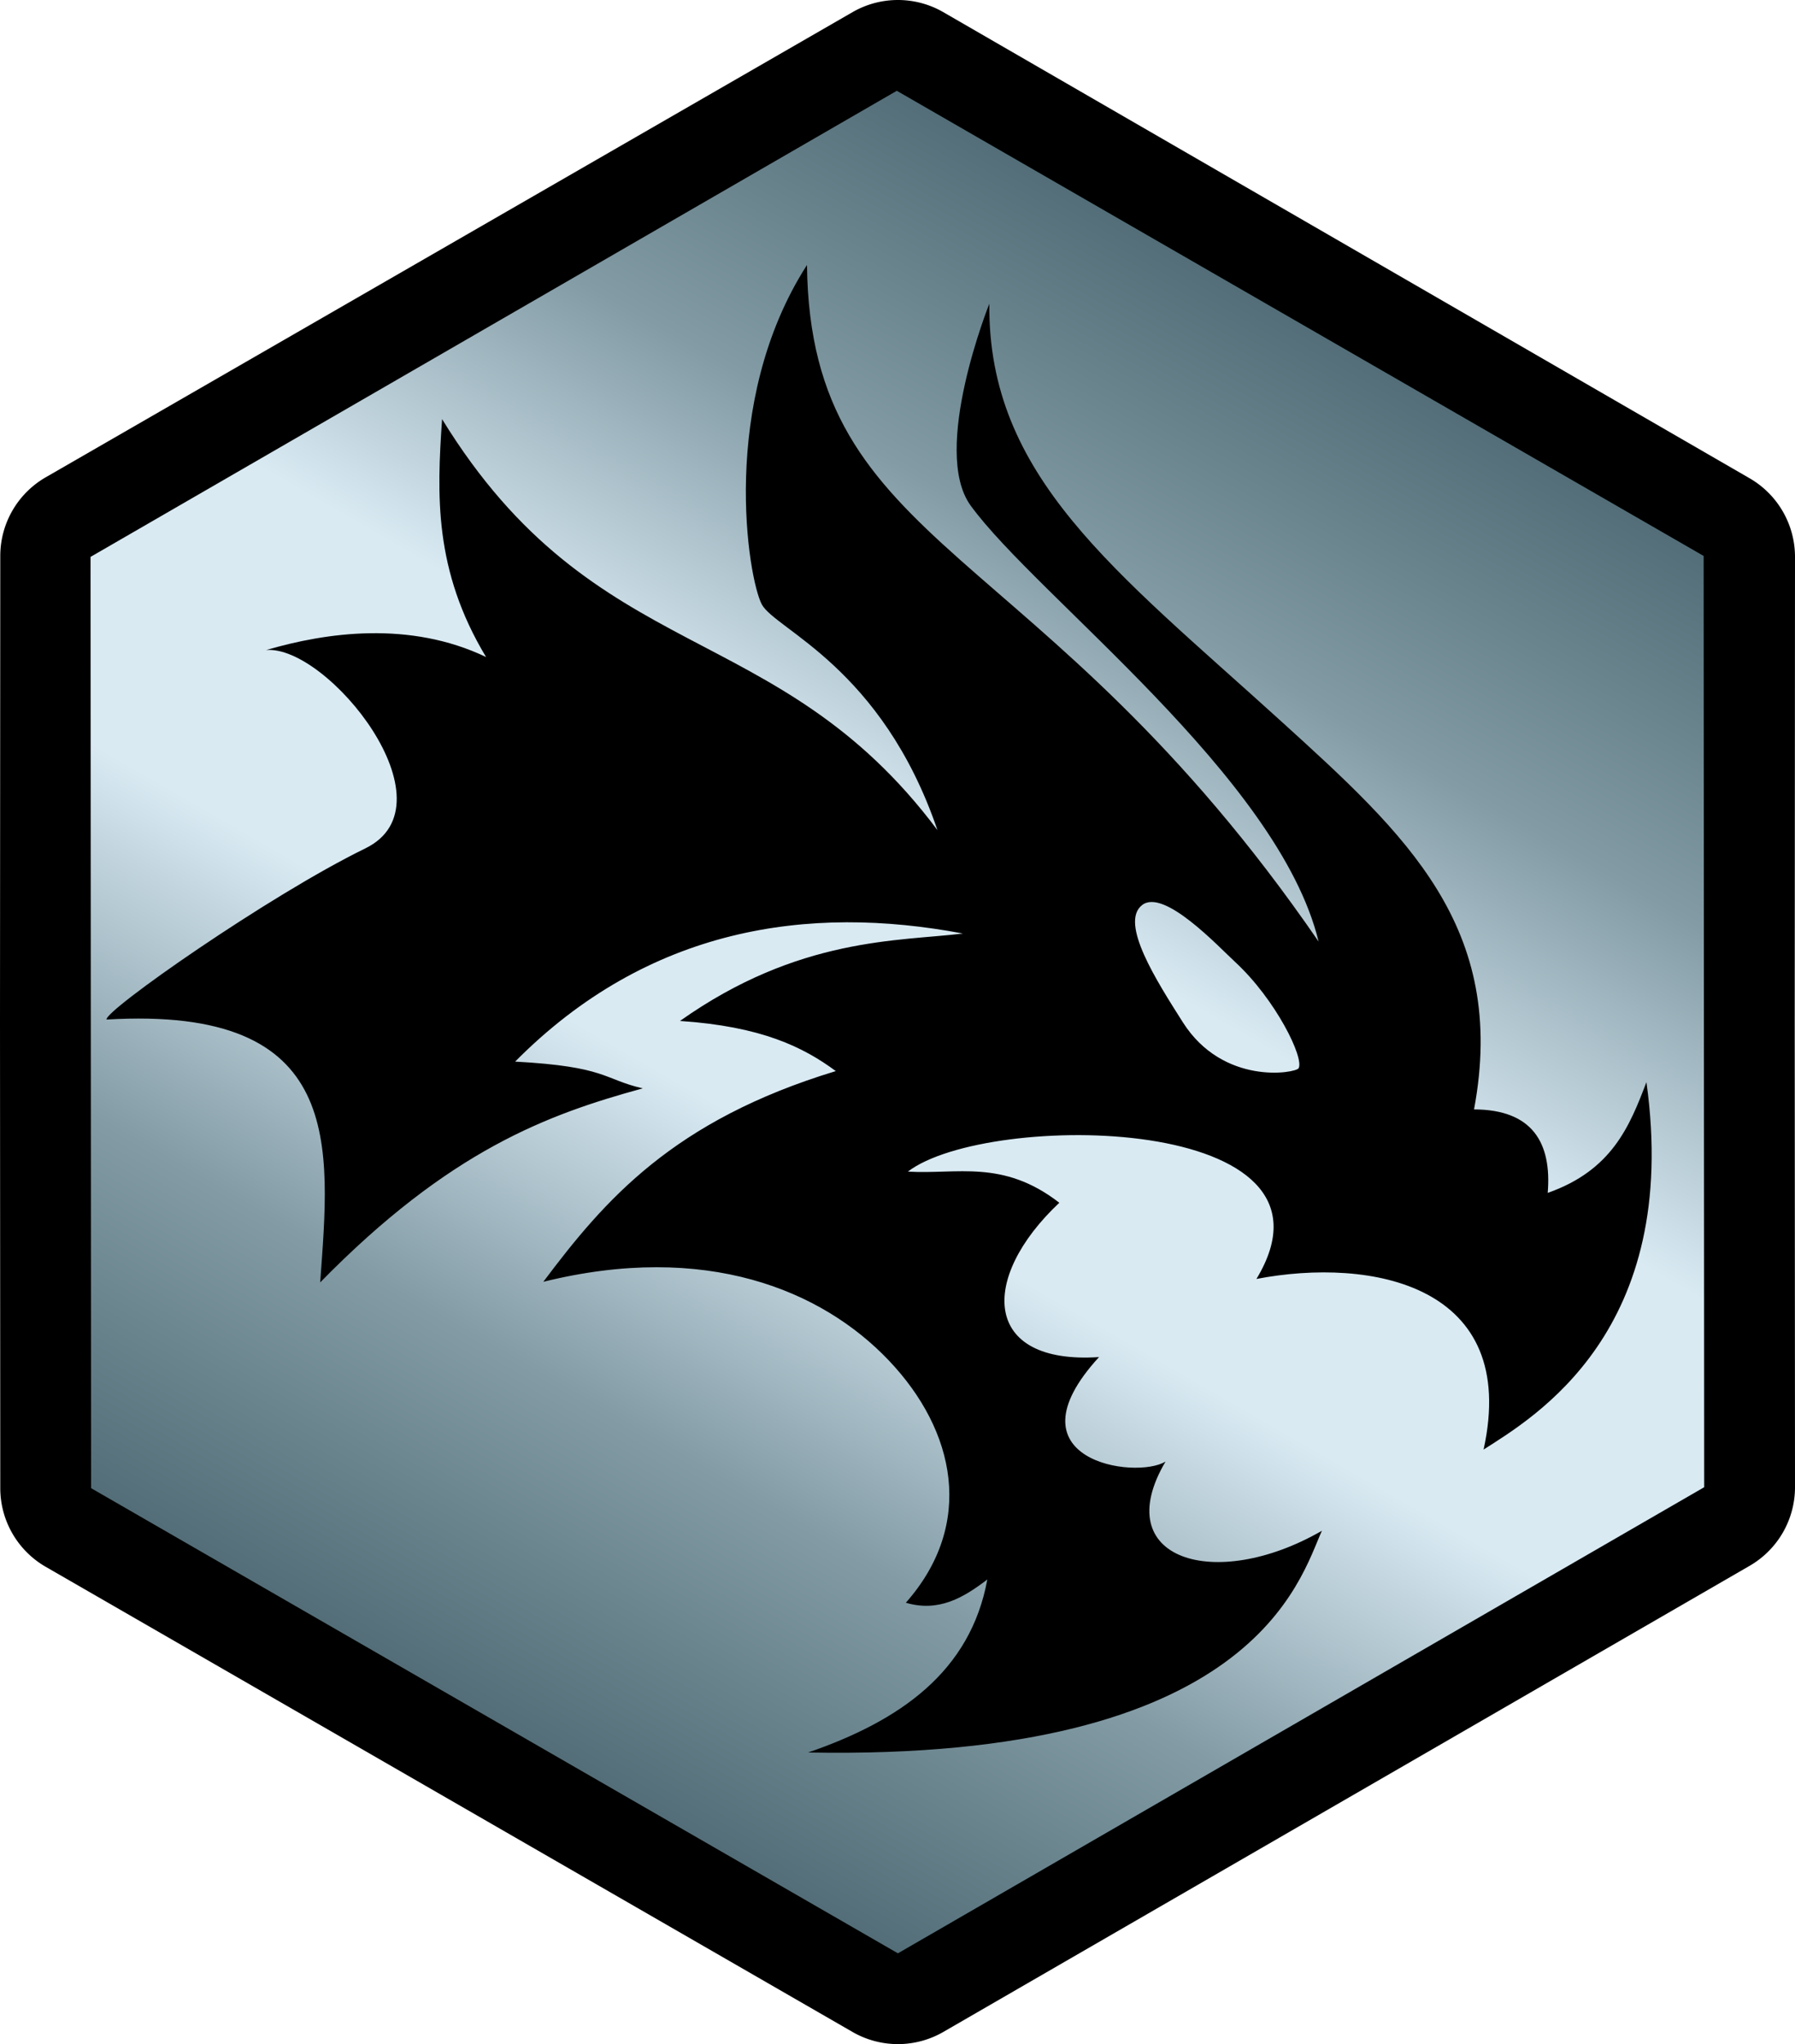 <svg xmlns="http://www.w3.org/2000/svg" xmlns:xlink="http://www.w3.org/1999/xlink" width="469.482" height="534.676"><defs><linearGradient id="a"><stop offset="0" style="stop-color:#536e78"/><stop offset=".2" style="stop-color:#829ba5"/><stop offset=".4" style="stop-color:#d9eaf3"/><stop offset=".6" style="stop-color:#d9eaf3"/><stop offset=".8" style="stop-color:#829ba5"/><stop offset="1" style="stop-color:#536e78"/></linearGradient><linearGradient xlink:href="#a" id="b" x1="722.118" x2="933" y1="484.81" y2="119.552" gradientTransform="translate(-698.295 -95.803)" gradientUnits="userSpaceOnUse"/></defs><path d="M234.863 0a23.74 23.74 0 0 0-11.877 3.174L11.961 124.844a23.75 23.75 0 0 0-11.889 20.56L0 267.338.072 389.27a23.75 23.75 0 0 0 11.889 20.561l211.025 121.67a23.75 23.75 0 0 0 23.75-.014l210.883-121.92a23.75 23.75 0 0 0 11.863-20.576l-.072-121.654.072-121.654a23.76 23.76 0 0 0-11.863-20.577L246.736 3.187A23.74 23.74 0 0 0 234.863 0" style="fill:#000"/><path d="M234.56 23.748 23.679 145.668l.144 243.59L234.85 510.926l210.882-121.918-.144-243.59zm-23.494 45.566c.875 75.395 60.965 70.954 133.813 176.967-10.43-43.07-73.742-90.3-91-114.033-10.5-14.44 4.885-52.812 4.885-52.812-.454 45.248 32.93 69.821 76.289 109.193 32.615 29.616 59.381 53.902 50.482 101.56 15.226.037 20.36 8.682 19.272 21.836 16.78-5.91 21.411-17.385 25.816-28.966 9.098 65.202-29.416 87.657-42.592 96.105 9.498-43.11-29.351-50.394-59.408-44.63 26.247-43.379-70.416-43.975-91.16-28.08 12.85.786 24.814-3.309 39.605 8.15-21.05 19.799-20.072 42.415 10.385 40.363-24.78 27.04 9.62 32.169 17.4 27.322-15.11 25.606 12.894 34.274 40.895 18.11-5.71 12.484-17.448 60.208-134.383 58 24.007-8.272 42.432-21.079 46.87-45.25-6.205 4.722-12.683 8.62-21.31 6.078 18.163-20.566 13.035-45.004-4.484-63.405-17.484-18.365-47.82-31.062-90.337-20.54 16.044-21.382 33.911-42.183 76.5-55.118-8.52-6.301-19.451-11.682-40.75-13.115 31.039-22.002 57.288-20.809 74-22.867-40.364-7.641-82.222-1.706-117.12 33.5 23.997 1.303 23.002 4.606 33.381 7-24.823 6.798-50.477 16.148-84.367 50.75 2.583-35.757 6.738-72.467-55.87-68.75-.74-2.217 42.527-32.505 67.677-44.772 23.724-11.571-9.902-53.28-25.946-51.873 15.685-4.613 37.524-7.733 57.52 1.818-13.678-22.709-12.862-42.519-11.5-62.22 40.19 65.425 87.555 51.367 129.562 107.496-14.535-42.624-42.397-52.438-45.937-59.033s-11.379-52.654 11.812-88.784m87.659 167.418c-5.985 4.647 3.843 19.926 10.638 30.645 10.574 16.678 29.553 13.316 30.286 12.047 1.528-2.648-5.968-17.969-16.583-27.787-4.547-4.206-18.66-19.315-24.341-14.905" style="fill:url(#b)"/></svg>